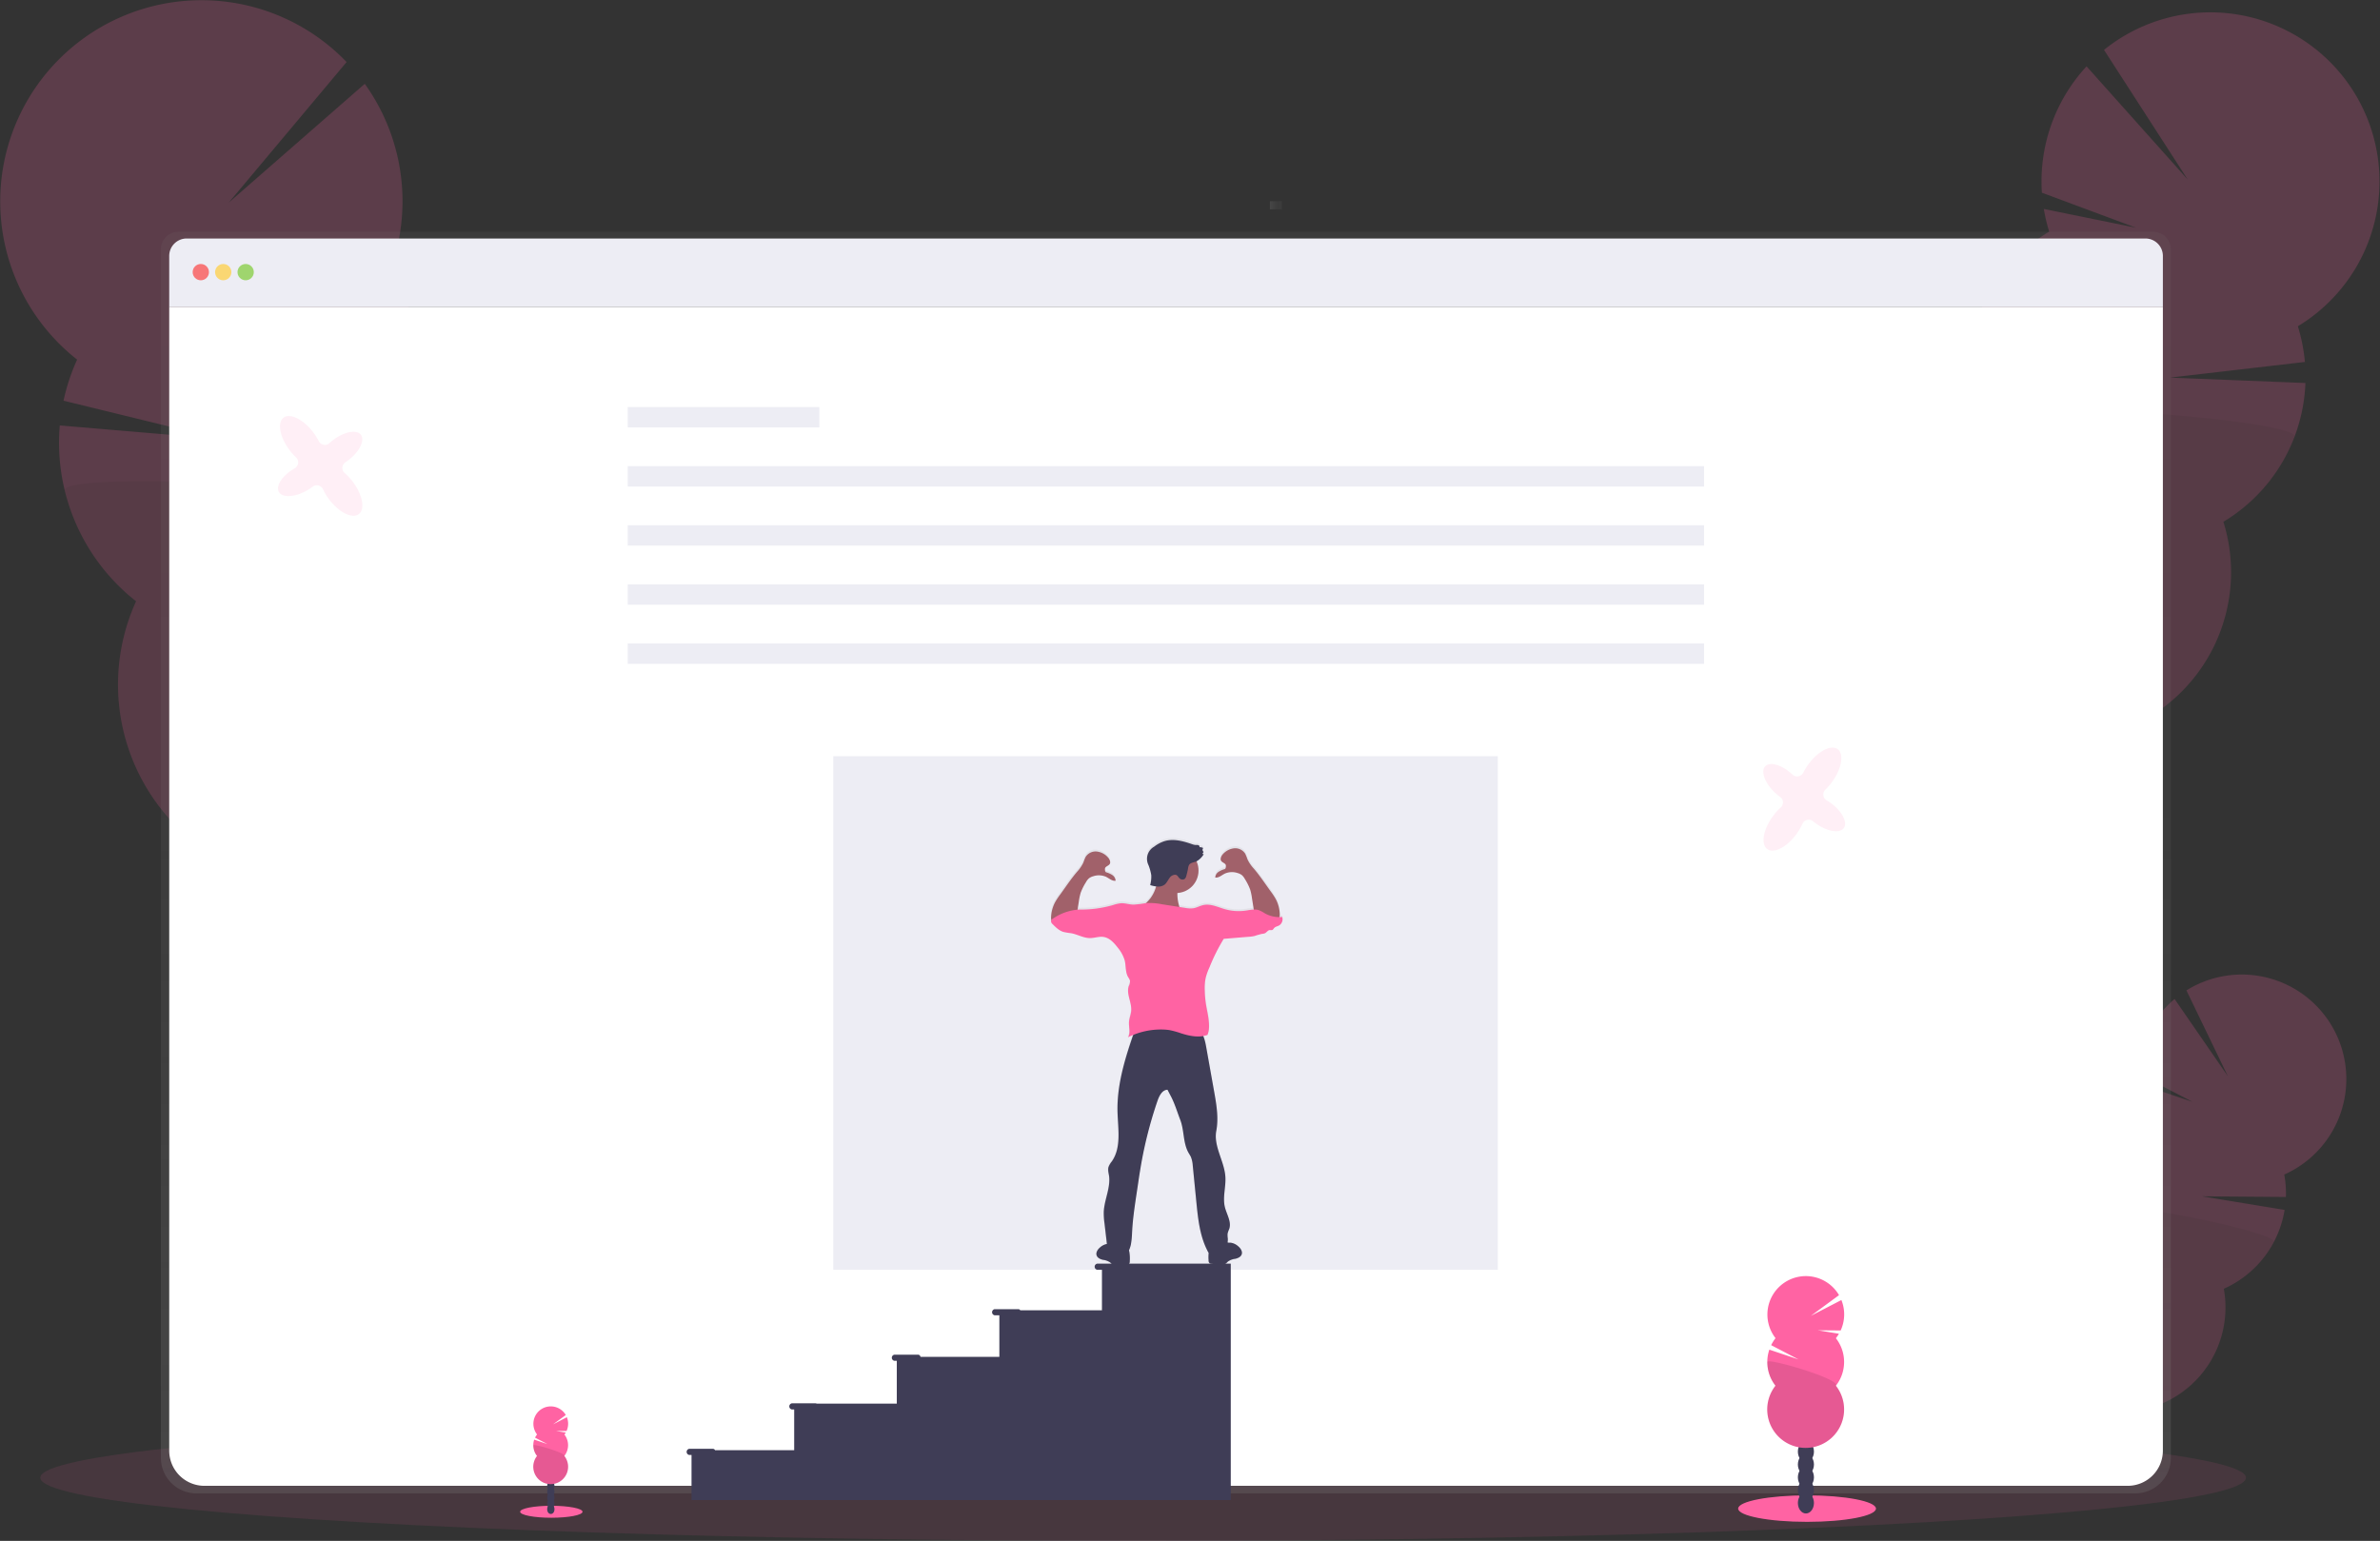<svg id="bf987f75-b15a-4b7f-a137-75b4492c4a21" data-name="Layer 1" xmlns="http://www.w3.org/2000/svg" xmlns:xlink="http://www.w3.org/1999/xlink" width="1167.52" height="756.03" viewBox="0 0 1167.52 756.03"><rect x="0" y="0" width="1167.52" height="756.03" fill="#333333" stroke="none"/><defs><linearGradient id="b752362c-f89d-48d5-9dd1-266417fc8d3c" x1="588.17" y1="804.7" x2="588.17" y2="185.7" gradientUnits="userSpaceOnUse"><stop offset="0" stop-color="gray" stop-opacity="0.25"/><stop offset="0.54" stop-color="gray" stop-opacity="0.12"/><stop offset="1" stop-color="gray" stop-opacity="0.1"/></linearGradient><linearGradient id="a11e32f9-0bc0-4cef-b66b-30dd4b707f0c" x1="567.7" y1="1179.83" x2="567.7" y2="1173.83" gradientTransform="translate(74.47 -1004.13)" xlink:href="#b752362c-f89d-48d5-9dd1-266417fc8d3c"/><linearGradient id="ada07a9a-e50a-4215-9506-0eaaef22308f" x1="588.52" y1="693.03" x2="588.52" y2="483.16" xlink:href="#b752362c-f89d-48d5-9dd1-266417fc8d3c"/></defs><title>about me</title><ellipse cx="560.76" cy="725.03" rx="541" ry="31" fill="#ff63a3" opacity="0.1"/><g opacity="0.2"><path d="M1023.5,798.41a17.73,17.73,0,0,1-1.73,2.67q-8.64-6.09-17.57-11.93c.12-.25.25-.51.39-.76a16.84,16.84,0,0,1,6-6.52c3.29-2,7-2.48,10-.86s4.76,4.94,4.94,8.78A16.84,16.84,0,0,1,1023.5,798.41Z" transform="translate(-16.24 -71.99)" fill="#3f3d56"/><ellipse cx="1022.06" cy="778.26" rx="14.01" ry="10.7" transform="translate(-160.29 1245.24) rotate(-62.09)" fill="#3f3d56"/><ellipse cx="1030.07" cy="763.12" rx="14.01" ry="10.7" transform="translate(-142.65 1244.27) rotate(-62.09)" fill="#3f3d56"/><ellipse cx="1038.09" cy="747.99" rx="14.01" ry="10.7" transform="translate(-125.01 1243.3) rotate(-62.09)" fill="#3f3d56"/><ellipse cx="1046.11" cy="732.85" rx="14.01" ry="10.7" transform="translate(-107.37 1242.33) rotate(-62.09)" fill="#3f3d56"/><path d="M1065.55,610.51a51.89,51.89,0,0,1-.78-7l27,9.08-27-14A51.4,51.4,0,0,1,1083,562.14L1109.11,600l-20.31-42.07a51.28,51.28,0,1,1,48,90.35,51.19,51.19,0,0,1,.8,11l-41.15-.32,40.52,6.67a51.33,51.33,0,0,1-29.84,38.68,51.28,51.28,0,1,1-71.23-37.72,51.29,51.29,0,0,1,29.67-56Z" transform="translate(-16.24 -71.99)" fill="#ff63a3"/><path d="M1131.64,681.39a51,51,0,0,1-24.53,22.88,51.28,51.28,0,1,1-71.23-37.72C1033.89,655.62,1134.34,676.31,1131.64,681.39Z" transform="translate(-16.24 -71.99)" opacity="0.1"/></g><g opacity="0.2"><path d="M991.37,495.94a31.64,31.64,0,0,1-2.25,4.64q-15.11-8.06-30.61-15.66c.14-.43.3-.88.47-1.31a27.2,27.2,0,0,1,8.3-11.66c4.87-3.9,10.74-5.37,16-3.38s8.62,7,9.67,13.11A27.21,27.21,0,0,1,991.37,495.94Z" transform="translate(-16.24 -71.99)" fill="#3f3d56"/><ellipse cx="985.03" cy="463.85" rx="22.69" ry="17.33" transform="translate(184.88 1147.47) rotate(-69.16)" fill="#3f3d56"/><ellipse cx="994.89" cy="437.94" rx="22.69" ry="17.33" transform="translate(215.46 1139.99) rotate(-69.16)" fill="#3f3d56"/><ellipse cx="1004.76" cy="412.02" rx="22.69" ry="17.33" transform="translate(246.03 1132.51) rotate(-69.16)" fill="#3f3d56"/><ellipse cx="1014.62" cy="386.11" rx="22.69" ry="17.33" transform="translate(276.61 1125.04) rotate(-69.16)" fill="#3f3d56"/><path d="M1021.49,185.69a83.36,83.36,0,0,1-2.65-11.18l45.22,9.21-46.16-17.18a83.11,83.11,0,0,1,21.91-62L1089.37,160l-41-63.53a83,83,0,1,1,95.09,135.6,83.42,83.42,0,0,1,3.46,17.51l-66.17,7.68,66.43,2.65A83.07,83.07,0,0,1,1106.93,328a83,83,0,1,1-122-46.42,83,83,0,0,1,36.52-95.93Z" transform="translate(-16.24 -71.99)" fill="#ff63a3"/><path d="M1141.79,286.39A82.59,82.59,0,0,1,1106.93,328a83,83,0,1,1-122-46.42C979.6,264.46,1145.11,277.69,1141.79,286.39Z" transform="translate(-16.24 -71.99)" opacity="0.1"/></g><g opacity="0.2"><path d="M194.62,582.15a37.29,37.29,0,0,0,2,5.8q19-7.28,38.43-14c-.11-.53-.22-1.08-.36-1.62a32.41,32.41,0,0,0-8.07-15c-5.18-5.32-11.89-7.92-18.34-6.34s-11.2,7-13.35,14A32.49,32.49,0,0,0,194.62,582.15Z" transform="translate(-16.24 -71.99)" fill="#3f3d56"/><ellipse cx="206.83" cy="545.22" rx="20.61" ry="26.98" transform="translate(-139.61 -7.4) rotate(-13.72)" fill="#3f3d56"/><ellipse cx="199.01" cy="513.19" rx="20.61" ry="26.98" transform="translate(-132.24 -10.16) rotate(-13.72)" fill="#3f3d56"/><ellipse cx="191.2" cy="481.16" rx="20.61" ry="26.98" transform="translate(-124.87 -12.93) rotate(-13.72)" fill="#3f3d56"/><ellipse cx="183.38" cy="449.12" rx="20.61" ry="26.98" transform="translate(-117.5 -15.7) rotate(-13.72)" fill="#3f3d56"/><path d="M204.82,211.62a97.86,97.86,0,0,0,4.78-12.8L154.89,203l57-13.46a98.81,98.81,0,0,0-16.71-76.43L128.5,171.35l57.77-68.92a98.72,98.72,0,1,0-132.2,146,99.32,99.32,0,0,0-6.67,20.16l76.95,18.81-78.78-6.67A98.81,98.81,0,0,0,83,367a98.71,98.71,0,1,0,150.76-36.8,98.71,98.71,0,0,0-29-118.58Z" transform="translate(-16.24 -71.99)" fill="#ff63a3"/><path d="M48,312.71A98.29,98.29,0,0,0,83,367a98.71,98.71,0,1,0,150.76-36.8C242.64,310.75,45.39,302,48,312.71Z" transform="translate(-16.24 -71.99)" opacity="0.1"/></g><path d="M1072.54,185.7H103.8a8.64,8.64,0,0,0-8.63,8.66V787.24a17.43,17.43,0,0,0,17.4,17.46h951.2a17.43,17.43,0,0,0,17.4-17.46V194.36A8.65,8.65,0,0,0,1072.54,185.7Z" transform="translate(-16.24 -71.99)" fill="url(#b752362c-f89d-48d5-9dd1-266417fc8d3c)"/><path d="M1077.25,222.51V783.75A17.26,17.26,0,0,1,1060,801H116.51a17.26,17.26,0,0,1-17.26-17.26V222.51Z" transform="translate(-16.24 -71.99)" fill="#fff"/><path d="M1077.25,197.57v24.94h-978V197.57a8.56,8.56,0,0,1,8.56-8.56h960.88A8.56,8.56,0,0,1,1077.25,197.57Z" transform="translate(-16.24 -71.99)" fill="#ededf4"/><circle cx="98.51" cy="133.52" r="4" fill="#fa5959" opacity="0.8"/><circle cx="109.51" cy="133.52" r="4" fill="#fed253" opacity="0.8"/><circle cx="120.51" cy="133.52" r="4" fill="#8ccf4d" opacity="0.8"/><rect x="640.17" y="169.7" width="4" height="6" transform="translate(798.63 -541.45) rotate(90)" fill="url(#a11e32f9-0bc0-4cef-b66b-30dd4b707f0c)"/><rect x="307.93" y="199.71" width="94" height="10" fill="#ededf4"/><rect x="307.93" y="228.71" width="528" height="10" fill="#ededf4"/><rect x="307.93" y="257.71" width="528" height="10" fill="#ededf4"/><rect x="307.93" y="286.71" width="528" height="10" fill="#ededf4"/><rect x="307.93" y="315.71" width="528" height="10" fill="#ededf4"/><rect x="408.76" y="371.03" width="326" height="252" fill="#ededf4"/><path d="M645.2,521.09c-.42,0-.84.06-1.27.07a5.58,5.58,0,0,0,.14-1.78,17,17,0,0,0-2-7.21,31.3,31.3,0,0,0-2.48-3.76c-2.72-3.76-5.24-7.6-8.23-11.15a17.93,17.93,0,0,1-3.17-4.67,22.83,22.83,0,0,0-1.08-2.71,5.83,5.83,0,0,0-5.45-2.65,8.65,8.65,0,0,0-5.52,2.92c-.84.9-1.53,2.29-.83,3.31s2.22,1.15,2.31,2.27c0,.6,0,1.58-.61,1.77a10.87,10.87,0,0,0-3.06,1.34,3.61,3.61,0,0,0-1.61,2.8c1.73.26,3.18-1.19,4.75-2a8.77,8.77,0,0,1,6.28-.23,5.88,5.88,0,0,1,2.16,1.09,7.61,7.61,0,0,1,1.4,1.88,20.07,20.07,0,0,1,3.46,9.38l.88,5.62a36.49,36.49,0,0,0-3.88.52,24.37,24.37,0,0,1-10.33-.7c-3.5-1-7-2.82-10.61-2-1.69.37-3.23,1.31-4.94,1.58a13.53,13.53,0,0,1-4-.21l-2.75-.44c-.09-.23-.16-.47-.23-.71a20.74,20.74,0,0,1-.78-6.17,11,11,0,0,0,9.4-15.59,9.33,9.33,0,0,0,3.55-3.53L606,490l.66-1a1.18,1.18,0,0,1-.19-1.87,3.77,3.77,0,0,0-1.89-.42c.21-.39-.13-.87-.54-1a4.7,4.7,0,0,0-1.3-.08,6.37,6.37,0,0,1-1.86-.43c-4.27-1.47-8.9-2.76-13.25-1.53a16.57,16.57,0,0,0-5.29,2.78,6.91,6.91,0,0,0-2.82,9.07,23.48,23.48,0,0,1,1.41,5.09,16.16,16.16,0,0,1-.55,4.83,19.69,19.69,0,0,0,2.91.65,16.5,16.5,0,0,1-2.89,5.92,23.52,23.52,0,0,1-2,2.21h-.12a48.59,48.59,0,0,1-6,.74c-2.12,0-4.2-.8-6.31-.65a17.11,17.11,0,0,0-3.67.83,56.23,56.23,0,0,1-16.91,2.26l-.69.07.64-4.08a20.07,20.07,0,0,1,3.46-9.38,7.61,7.61,0,0,1,1.4-1.88,5.92,5.92,0,0,1,2.17-1.09,8.74,8.74,0,0,1,6.27.23c1.57.77,3,2.22,4.76,2a3.64,3.64,0,0,0-1.62-2.8,10.87,10.87,0,0,0-3.06-1.34c-.58-.19-.66-1.17-.61-1.77.09-1.12,1.68-1.36,2.31-2.28s0-2.4-.83-3.31a8.66,8.66,0,0,0-5.52-2.91,5.81,5.81,0,0,0-5.44,2.65,21.29,21.29,0,0,0-1.09,2.71,17.93,17.93,0,0,1-3.17,4.67c-3,3.55-5.51,7.39-8.23,11.15a33.31,33.31,0,0,0-2.48,3.75,17.24,17.24,0,0,0-2,7.22,5.64,5.64,0,0,0,.14,1.79,1.15,1.15,0,0,0-.11.45,2.08,2.08,0,0,0,.78,1.4c1.53,1.54,3.14,3.13,5.2,3.79a31.94,31.94,0,0,0,3.89.67c3.16.57,6.07,2.4,9.28,2.39,2.21,0,4.39-.88,6.57-.57,3,.41,5.16,2.85,7,5.22a18,18,0,0,1,3.45,6.31c.71,2.79.27,5.93,1.76,8.39a5.71,5.71,0,0,1,.86,1.66,5.56,5.56,0,0,1-.61,2.72c-1.26,3.87,1.5,8,1.21,12-.14,1.95-1,3.79-1.09,5.74-.15,2.51.87,5.32-.53,7.41.85-.44,1.71-.83,2.59-1.18-4.2,12.31-8,25-7.71,37.94.22,8.39,2,17.63-2.82,24.52a9.68,9.68,0,0,0-1.61,2.75c-.38,1.35,0,2.78.25,4.16.89,6-2.35,11.91-2.57,18a36.29,36.29,0,0,0,.36,5.61l1.18,10.14a7.36,7.36,0,0,0-3.22,1.6c-1.24,1-2.33,2.64-1.75,4.14.47,1.21,1.85,1.79,3.12,2.09a7.82,7.82,0,0,1,3.62,1.37,13.88,13.88,0,0,0,1.09,1.08,4,4,0,0,0,2.42.45c1.53-.06,3-.19,4.56-.4a1.81,1.81,0,0,0,.91-.29,2,2,0,0,0,.51-1.5,19.87,19.87,0,0,0-.19-4.56c-.06-.29-.14-.57-.22-.86a17.75,17.75,0,0,0,1.11-4c.31-2,.36-4.09.49-6.14.3-5.22,1-10.4,1.8-15.58l1-6.66c.31-2.19.63-4.38,1-6.57A206.62,206.62,0,0,1,584,611.59c.85-2.43,2.3-5.28,4.87-5.35l1.53,3c2,3.76,3.22,7.93,4.74,11.88,2,5.19,1.32,11.25,4,16.13.44.81,1,1.58,1.33,2.43a14,14,0,0,1,.82,4.07l1.77,18c.8,8.09,1.66,16.4,5.29,23.67a9.12,9.12,0,0,0,.8,1.34,23.25,23.25,0,0,0-.05,3.64,1.43,1.43,0,0,0,1.42,1.79c1.51.2,3,.33,4.55.39a4,4,0,0,0,2.42-.45,11.2,11.2,0,0,0,1.1-1.08,7.78,7.78,0,0,1,3.61-1.37c1.27-.29,2.65-.87,3.12-2.09.59-1.5-.51-3.13-1.75-4.14a7,7,0,0,0-3.56-1.65,5.92,5.92,0,0,1-1.62-.13,8,8,0,0,0,.12-2,10,10,0,0,1-.1-2.38,14.13,14.13,0,0,1,.82-2.34c1.15-3.54-1.3-7.14-2.16-10.76-1.15-4.82.56-9.87.25-14.82-.48-7.77-5.9-15.06-4.46-22.71,1.15-6.12.17-12.41-.92-18.54l-4-22.81a25.28,25.28,0,0,0-1.45-5.41,12.75,12.75,0,0,0,2.18-.58c1-2.44.83-5.13.53-7.75s-1-5.18-1.35-7.78a51.29,51.29,0,0,1-.52-6.31,25.43,25.43,0,0,1,.44-6.22,29.92,29.92,0,0,1,1.87-5.23,92.87,92.87,0,0,1,7-14c4.11-.32,8.09-.67,12.19-1a16.93,16.93,0,0,0,2.92-.39,36.93,36.93,0,0,1,3.73-1.07,5,5,0,0,0,1.38-.27c.9-.41,1.45-1.56,2.44-1.6a4.24,4.24,0,0,0,1.12,0c.44-.14.66-.62,1-1,.62-.69,1.63-.83,2.44-1.28A3.54,3.54,0,0,0,645.2,521.09Z" transform="translate(-16.24 -71.99)" fill="url(#ada07a9a-e50a-4215-9506-0eaaef22308f)"/><circle cx="576.94" cy="427.16" r="11" fill="#a1616a"/><path d="M580.48,512.84a27.41,27.41,0,0,1-3.75,3.79,29.79,29.79,0,0,0,21.5,3.54c-.27-.75-1.25-.86-1.94-1.24a4.19,4.19,0,0,1-1.7-2.68,20.94,20.94,0,0,1-.64-8.11,5,5,0,0,0,0-2,4.29,4.29,0,0,0-2.07-2.28,20.41,20.41,0,0,0-5-2.25c-1.82-.54-2.86-.79-2.93,1.33A16.85,16.85,0,0,1,580.48,512.84Z" transform="translate(-16.24 -71.99)" fill="#a1616a"/><path d="M631.52,519.76l-1.12-7.1a26.39,26.39,0,0,0-.89-4.22,27.21,27.21,0,0,0-2.56-5.12,7.56,7.56,0,0,0-1.4-1.87,5.88,5.88,0,0,0-2.16-1.09,8.71,8.71,0,0,0-6.26.24c-1.57.76-3,2.2-4.75,1.95a3.58,3.58,0,0,1,1.62-2.79,10.57,10.57,0,0,1,3-1.34c.57-.18.66-1.16.61-1.76-.09-1.11-1.68-1.35-2.31-2.26s0-2.39.82-3.3a8.61,8.61,0,0,1,5.51-2.89,5.78,5.78,0,0,1,5.44,2.63,21.16,21.16,0,0,1,1.09,2.7,18,18,0,0,0,3.16,4.65c3,3.53,5.51,7.35,8.22,11.09a34.61,34.61,0,0,1,2.48,3.74,16.91,16.91,0,0,1,2,7.18,4.47,4.47,0,0,1-.33,2.27,3.52,3.52,0,0,1-3,1.72,10.63,10.63,0,0,1-3.59-.72L632.74,522a2.84,2.84,0,0,1-1.4-.77A1.1,1.1,0,0,1,631.52,519.76Z" transform="translate(-16.24 -71.99)" fill="#a1616a"/><path d="M544.37,521.33l1.11-7.1a27.55,27.55,0,0,1,.9-4.22,26.62,26.62,0,0,1,2.56-5.12,7.07,7.07,0,0,1,1.39-1.86,5.66,5.66,0,0,1,2.16-1.09,8.74,8.74,0,0,1,6.27.23c1.57.76,3,2.2,4.75,1.95a3.6,3.6,0,0,0-1.62-2.79,10.69,10.69,0,0,0-3-1.34c-.57-.18-.66-1.16-.61-1.76.09-1.11,1.67-1.35,2.31-2.26s0-2.39-.83-3.29a8.6,8.6,0,0,0-5.51-2.9,5.79,5.79,0,0,0-5.44,2.63,21.11,21.11,0,0,0-1.08,2.7,18.21,18.21,0,0,1-3.16,4.65c-3,3.53-5.51,7.35-8.23,11.09a34,34,0,0,0-2.47,3.74,17.07,17.07,0,0,0-2,7.18,4.53,4.53,0,0,0,.34,2.28,3.53,3.53,0,0,0,3.05,1.71,10.34,10.34,0,0,0,3.58-.72l4.37-1.43a2.77,2.77,0,0,0,1.39-.77A1.1,1.1,0,0,0,544.37,521.33Z" transform="translate(-16.24 -71.99)" fill="#a1616a"/><path d="M623.57,683.41c1.24,1,2.33,2.63,1.75,4.12-.48,1.21-1.85,1.78-3.12,2.08a7.88,7.88,0,0,0-3.61,1.36A11,11,0,0,1,617.5,692a3.93,3.93,0,0,1-2.42.45c-1.52-.06-3-.19-4.55-.39a1.81,1.81,0,0,1-.91-.29,1.93,1.93,0,0,1-.5-1.49,19.13,19.13,0,0,1,.18-4.54,6.5,6.5,0,0,1,2.19-3.87c1.16-.9,4.68-3.57,6-1.86.35.46.21,1.09.7,1.47s1.26.17,1.82.24A7,7,0,0,1,623.57,683.41Z" transform="translate(-16.24 -71.99)" fill="#3f3d56"/><path d="M556,683.93c-1.24,1-2.33,2.63-1.75,4.12.47,1.21,1.84,1.79,3.11,2.08a7.84,7.84,0,0,1,3.61,1.36,11.2,11.2,0,0,0,1.1,1.08,4,4,0,0,0,2.41.45c1.52-.06,3-.19,4.55-.4a1.78,1.78,0,0,0,.91-.29,1.93,1.93,0,0,0,.51-1.49,19.59,19.59,0,0,0-.19-4.53,6.45,6.45,0,0,0-2.19-3.88c-1.15-.9-4.67-3.57-6-1.86-.35.46-.21,1.1-.71,1.47s-1.25.17-1.82.24A7.06,7.06,0,0,0,556,683.93Z" transform="translate(-16.24 -71.99)" fill="#3f3d56"/><path d="M573,577.23c-4.51,13-8.89,26.45-8.55,40.24.22,8.35,2,17.55-2.81,24.4a9.54,9.54,0,0,0-1.61,2.74c-.38,1.34,0,2.76.24,4.14.9,6-2.33,11.86-2.56,17.92a36,36,0,0,0,.36,5.58l1.25,10.68c.42,3.66,5.14,5.16,8.78,5.67a13.61,13.61,0,0,0,3.09-7.19c.31-2,.36-4.07.48-6.1.31-5.2,1.06-10.36,1.8-15.51l1-6.63c.32-2.18.63-4.36,1-6.54A205.66,205.66,0,0,1,584.1,612c.85-2.43,2.3-5.26,4.86-5.33l1.53,2.94c2,3.73,3.21,7.89,4.73,11.82,2,5.17,1.31,11.19,4,16.06.44.8,1,1.57,1.32,2.41a13.9,13.9,0,0,1,.82,4l1.77,17.88c.8,8.05,1.65,16.32,5.28,23.55a5.47,5.47,0,0,0,1.67,2.2c1.48,1,3.55.49,5-.55a8.53,8.53,0,0,0,3.46-7.38,11.07,11.07,0,0,1-.1-2.37,15.76,15.76,0,0,1,.82-2.33c1.16-3.52-1.29-7.1-2.16-10.7-1.15-4.8.56-9.82.26-14.75-.48-7.74-5.89-15-4.46-22.61,1.15-6.09.17-12.35-.91-18.45l-4.05-22.7c-.64-3.58-1.6-7.62-4.79-9.37a11.9,11.9,0,0,0-5.83-1C589.05,575.32,581.15,576.47,573,577.23Z" transform="translate(-16.24 -71.99)" fill="#3f3d56"/><path d="M645.2,521.9a14.3,14.3,0,0,1-8.4-1.74,16.86,16.86,0,0,0-3.09-1.62c-2-.65-4.2-.08-6.3.23a24.6,24.6,0,0,1-10.31-.7c-3.5-1-7-2.81-10.6-2-1.69.37-3.22,1.3-4.93,1.57a13.12,13.12,0,0,1-4-.21l-11.4-1.78a31.18,31.18,0,0,0-7.82-.56,50.62,50.62,0,0,1-6,.75c-2.11,0-4.19-.8-6.3-.66a17.16,17.16,0,0,0-3.66.83,56.33,56.33,0,0,1-16.87,2.25,25.33,25.33,0,0,0-12.69,4.4,2,2,0,0,0-1,1.39,2.05,2.05,0,0,0,.79,1.38c1.52,1.54,3.13,3.12,5.19,3.78a31.43,31.43,0,0,0,3.88.66c3.15.58,6.06,2.39,9.26,2.39,2.21,0,4.38-.88,6.56-.57,3,.41,5.15,2.83,7,5.19a18.17,18.17,0,0,1,3.45,6.28c.7,2.78.26,5.9,1.75,8.35a5.78,5.78,0,0,1,.86,1.65,5.5,5.5,0,0,1-.61,2.71c-1.26,3.85,1.5,7.92,1.21,12-.14,1.93-1,3.77-1.09,5.7-.14,2.51.87,5.3-.53,7.38A35.85,35.85,0,0,1,587,577.14a21.88,21.88,0,0,1,3,.28,42,42,0,0,1,5.68,1.58c4.18,1.33,8.78,2.28,12.9.76,1-2.43.83-5.11.52-7.71s-.95-5.16-1.34-7.75a50.81,50.81,0,0,1-.52-6.28,25.19,25.19,0,0,1,.44-6.19,29.34,29.34,0,0,1,1.87-5.2,91.61,91.61,0,0,1,7-14c4.1-.33,8.07-.68,12.17-1a18.85,18.85,0,0,0,2.91-.39,37.45,37.45,0,0,1,3.72-1.06,4.91,4.91,0,0,0,1.38-.28c.9-.41,1.46-1.55,2.44-1.58a4.69,4.69,0,0,0,1.12,0c.44-.13.65-.62,1-1,.62-.69,1.63-.83,2.44-1.27A3.52,3.52,0,0,0,645.2,521.9Z" transform="translate(-16.24 -71.99)" fill="#ff63a3"/><path d="M595.09,503.12a2,2,0,0,0,2.27.14,2.82,2.82,0,0,0,.84-1.54,35.41,35.41,0,0,0,.87-3.8,4.17,4.17,0,0,1,.5-1.59c.73-1.12,2.31-1.18,3.54-1.69a9.2,9.2,0,0,0,3.63-3.56l-.69-.14.65-1a1.16,1.16,0,0,1-.18-1.85,3.69,3.69,0,0,0-1.9-.43c.21-.38-.13-.86-.54-1a4.27,4.27,0,0,0-1.29-.07,6.38,6.38,0,0,1-1.86-.44c-4.26-1.46-8.88-2.75-13.22-1.52a16.44,16.44,0,0,0-5.29,2.77,6.87,6.87,0,0,0-2.81,9,23.28,23.28,0,0,1,1.4,5.05,16.08,16.08,0,0,1-.54,4.82,15.72,15.72,0,0,0,3.65.71,5.24,5.24,0,0,0,3.5-1c1-.86,1.56-2.19,2.38-3.27a3.39,3.39,0,0,1,2.89-1.52C594,501.36,594.2,502.49,595.09,503.12Z" transform="translate(-16.24 -71.99)" fill="#3f3d56"/><path d="M566.17,692H554.46a1.53,1.53,0,0,0,0,3h2.34v19.87H516.73a1.11,1.11,0,0,0-.89-.54h-11.7a1.53,1.53,0,0,0,0,3h2.34v20.41H467.79a1.24,1.24,0,0,0-1.1-1.08H455a1.52,1.52,0,0,0,0,3h1.17v21H416.84a1,1,0,0,0-.48-.13h-11.7a1.53,1.53,0,0,0,0,3h1.17v20H367a1.12,1.12,0,0,0-1-.68h-11.7a1.53,1.53,0,0,0,0,3h1.17V808H620V692Z" transform="translate(-16.24 -71.99)" fill="#3f3d56"/><path d="M189.26,308.3a27.69,27.69,0,0,0-3.91-4.18,3.36,3.36,0,0,1,.37-5.35c.48-.31.95-.64,1.42-1,5.46-4.15,8.22-9.72,6.15-12.45s-8.18-1.57-13.64,2.58a21,21,0,0,0-1.81,1.51,3.35,3.35,0,0,1-5.24-1,28.28,28.28,0,0,0-2.69-4.28c-4.86-6.4-11.38-9.63-14.57-7.21s-1.85,9.58,3,16a27.58,27.58,0,0,0,3.15,3.5,3.38,3.38,0,0,1-.74,5.39l0,0c-6,3.43-9.39,8.6-7.69,11.57s7.92,2.6,13.87-.82a26.13,26.13,0,0,0,2.66-1.77,3.38,3.38,0,0,1,5.1,1.24,26.26,26.26,0,0,0,3,5c4.85,6.4,11.38,9.63,14.57,7.21S194.11,314.71,189.26,308.3Z" transform="translate(-16.24 -71.99)" fill="#ff63a3" opacity="0.1"/><path d="M897.58,481.11a27.22,27.22,0,0,0,2.87-4.95,3.34,3.34,0,0,1,5.21-1.2c.44.36.9.71,1.37,1.06,5.56,4,11.7,5,13.7,2.25s-.88-8.28-6.44-12.3q-1-.71-2-1.29a3.35,3.35,0,0,1-.55-5.31,27.17,27.17,0,0,0,3.3-3.82c4.71-6.51,5.89-13.69,2.65-16s-9.7,1-14.41,7.55a28.2,28.2,0,0,0-2.43,4,3.38,3.38,0,0,1-5.37.87l0,0c-5-4.69-11-6.47-13.31-4s-.17,8.33,4.84,13a24.14,24.14,0,0,0,2.47,2,3.38,3.38,0,0,1,.29,5.24,26.85,26.85,0,0,0-3.93,4.39c-4.71,6.51-5.89,13.69-2.64,16S892.87,487.63,897.58,481.11Z" transform="translate(-16.24 -71.99)" fill="#ff63a3" opacity="0.1"/><ellipse cx="886.46" cy="740.19" rx="33.8" ry="6.5" fill="#ff63a3"/><ellipse cx="885.9" cy="737.43" rx="3.94" ry="5.15" fill="#3f3d56"/><ellipse cx="885.9" cy="731.13" rx="3.94" ry="5.15" fill="#3f3d56"/><ellipse cx="885.9" cy="724.84" rx="3.94" ry="5.15" fill="#3f3d56"/><ellipse cx="885.9" cy="718.54" rx="3.94" ry="5.15" fill="#3f3d56"/><ellipse cx="885.9" cy="712.24" rx="3.94" ry="5.15" fill="#3f3d56"/><ellipse cx="885.9" cy="705.95" rx="3.94" ry="5.15" fill="#3f3d56"/><ellipse cx="885.9" cy="699.65" rx="3.94" ry="5.15" fill="#3f3d56"/><path d="M916.87,728.55a19.94,19.94,0,0,0,1.46-2.16L908,724.69l11.18.09a18.84,18.84,0,0,0,.36-14.94l-15,7.78,13.84-10.17a18.85,18.85,0,1,0-31.14,21.1,19.29,19.29,0,0,0-2.15,3.44l13.43,7-14.32-4.8a18.89,18.89,0,0,0,3,17.7,18.85,18.85,0,1,0,29.64,0,18.87,18.87,0,0,0,0-23.31Z" transform="translate(-16.24 -71.99)" fill="#ff63a3"/><path d="M883.2,740.2a18.83,18.83,0,0,0,4,11.66,18.85,18.85,0,1,0,29.64,0C919.39,748.65,883.2,738.09,883.2,740.2Z" transform="translate(-16.24 -71.99)" opacity="0.1"/><ellipse cx="270.46" cy="741.74" rx="15.3" ry="2.94" fill="#ff63a3"/><ellipse cx="270.21" cy="740.49" rx="1.78" ry="2.33" fill="#3f3d56"/><ellipse cx="270.21" cy="737.64" rx="1.78" ry="2.33" fill="#3f3d56"/><ellipse cx="270.21" cy="734.79" rx="1.78" ry="2.33" fill="#3f3d56"/><ellipse cx="270.21" cy="731.94" rx="1.78" ry="2.33" fill="#3f3d56"/><ellipse cx="270.21" cy="729.09" rx="1.78" ry="2.33" fill="#3f3d56"/><ellipse cx="270.21" cy="726.24" rx="1.78" ry="2.33" fill="#3f3d56"/><ellipse cx="270.21" cy="723.39" rx="1.78" ry="2.33" fill="#3f3d56"/><path d="M293.11,775.87a8.08,8.08,0,0,0,.67-1l-4.68-.77,5.06,0a8.54,8.54,0,0,0,.78-3.57,8.43,8.43,0,0,0-.62-3.19l-6.79,3.52,6.26-4.6a8.53,8.53,0,1,0-14.09,9.55,8.57,8.57,0,0,0-1,1.55l6.07,3.16-6.48-2.18a8.54,8.54,0,0,0,1.38,8,8.54,8.54,0,1,0,13.41,0,8.52,8.52,0,0,0,0-10.55Z" transform="translate(-16.24 -71.99)" fill="#ff63a3"/><path d="M277.87,781.14a8.53,8.53,0,0,0,1.83,5.28,8.54,8.54,0,1,0,13.41,0C294.26,785,277.87,780.18,277.87,781.14Z" transform="translate(-16.24 -71.99)" opacity="0.1"/></svg>